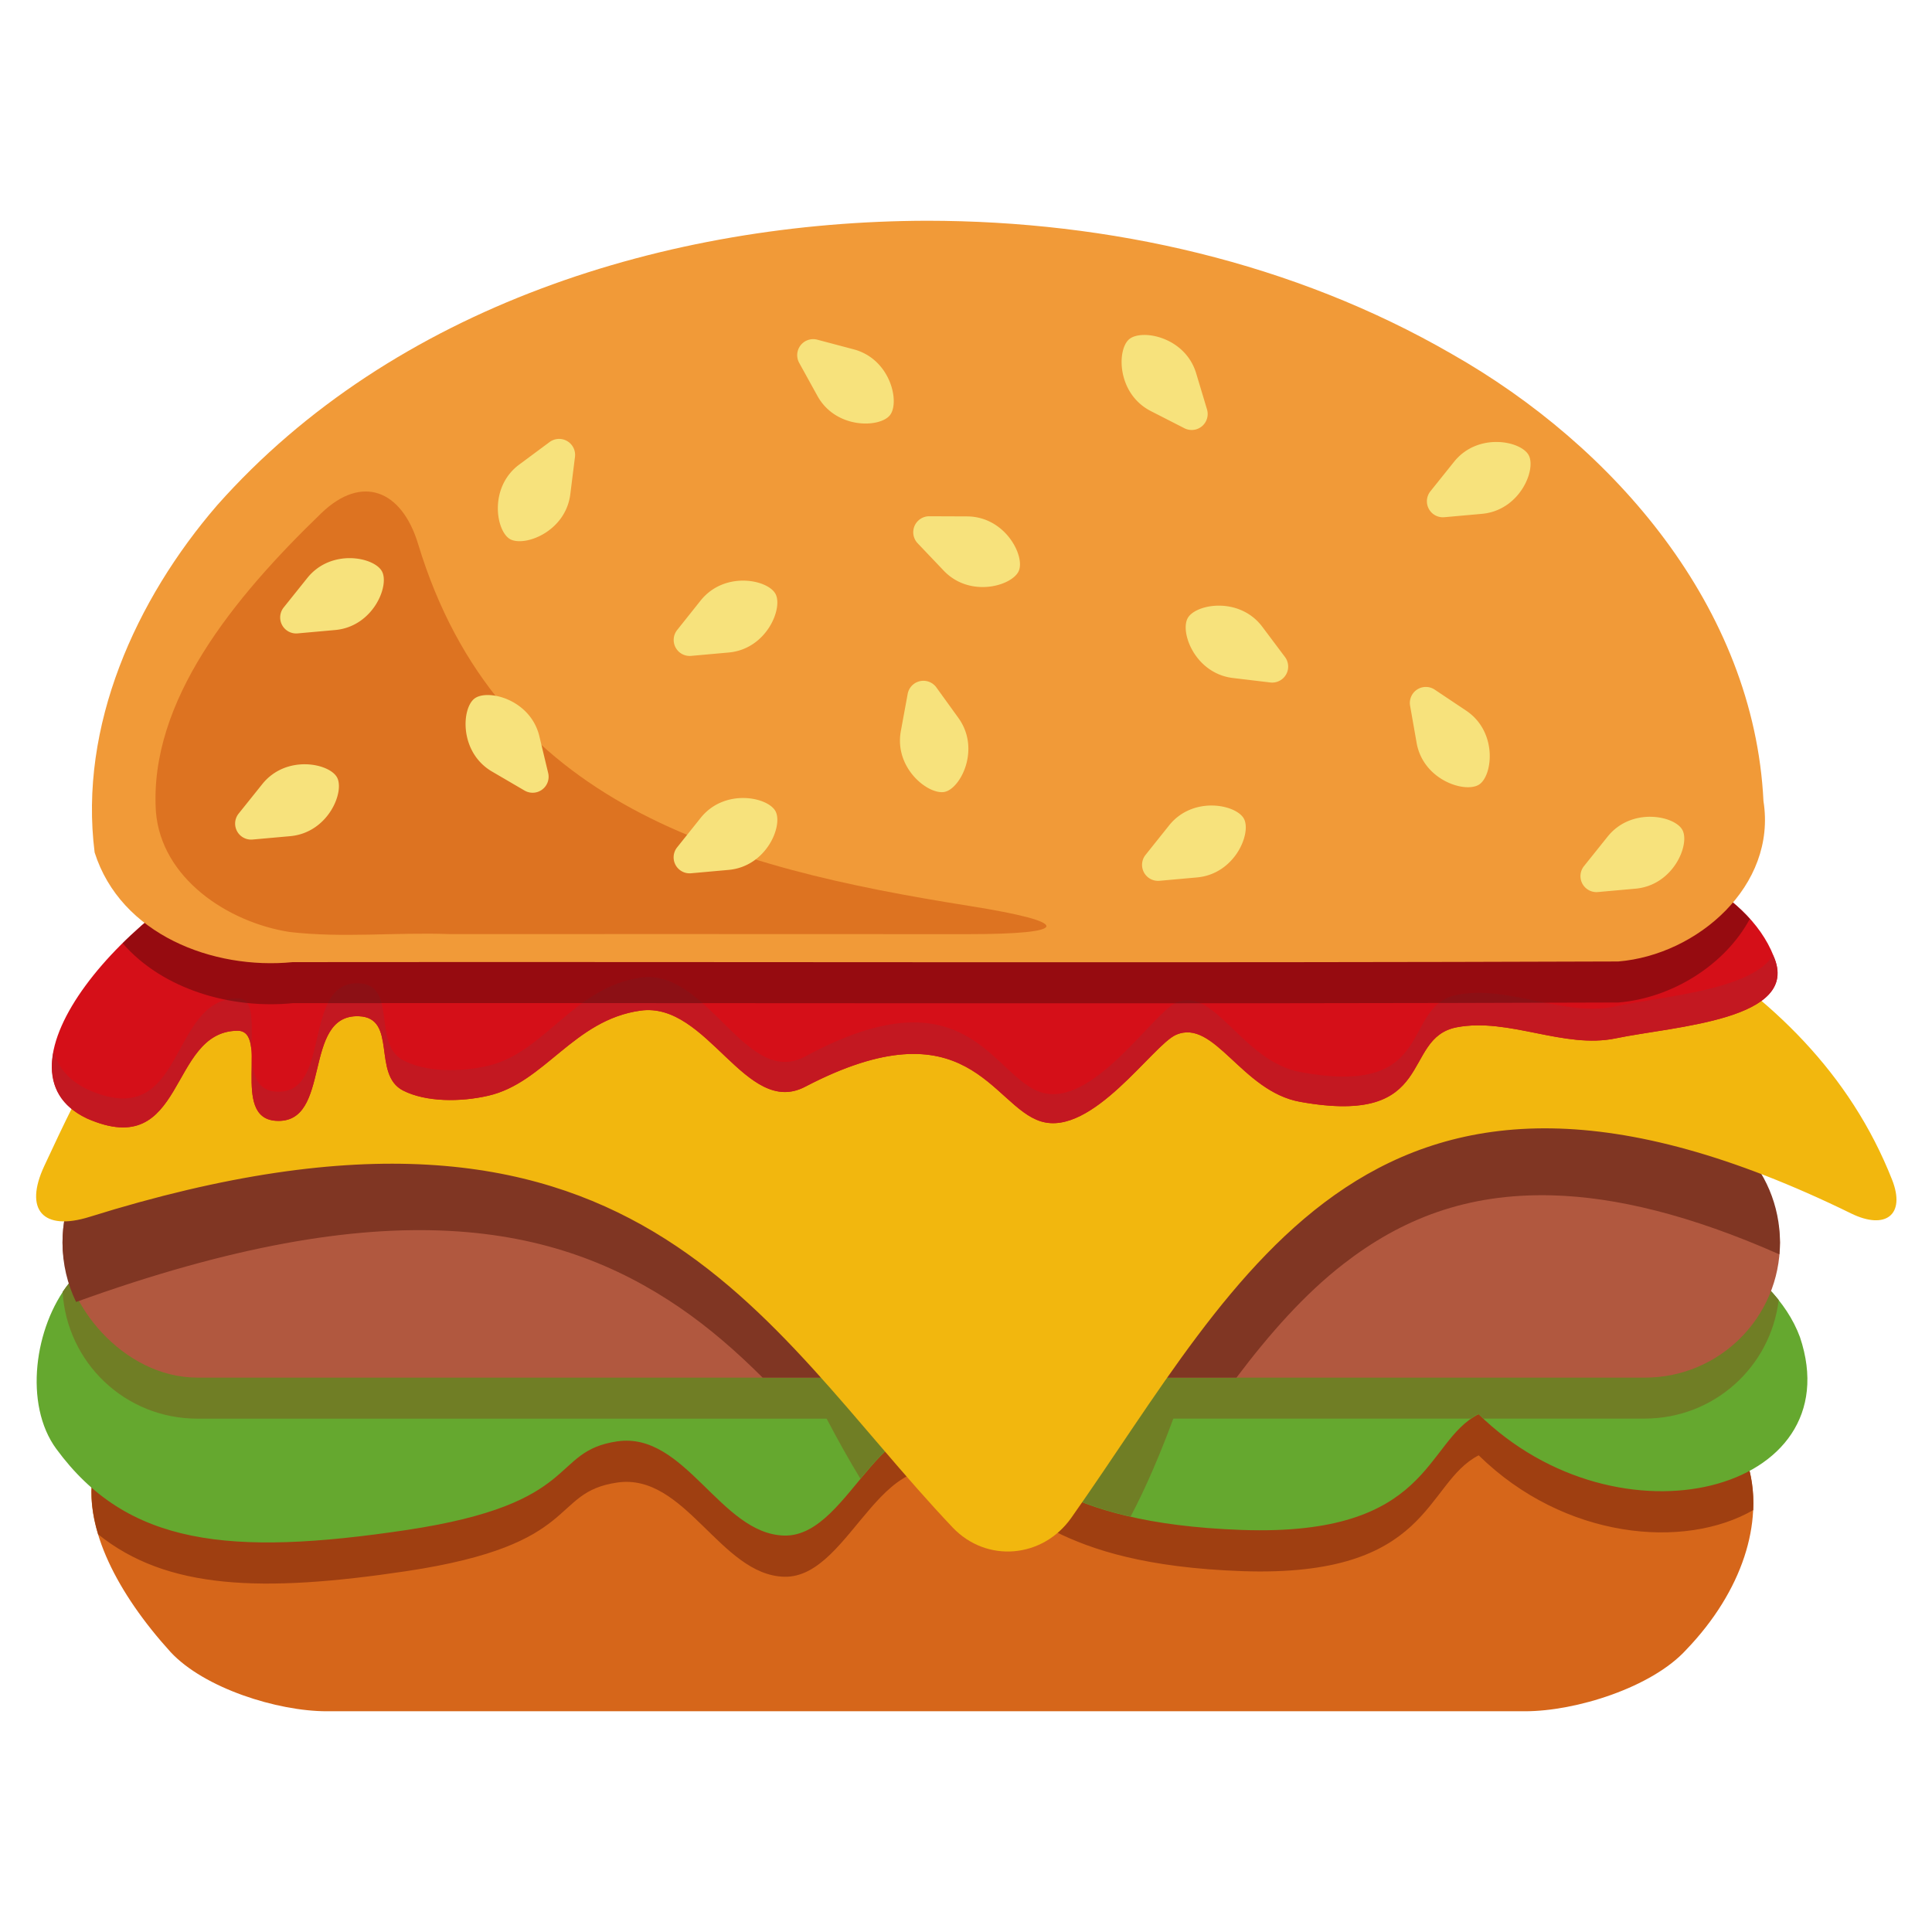 <?xml version="1.0" encoding="UTF-8" standalone="no"?>
<!-- Created with Inkscape (http://www.inkscape.org/) -->

<svg
   width="100"
   height="100"
   viewBox="0 0 26.458 26.458"
   version="1.1"
   id="svg28445"
   xml:space="preserve"
   inkscape:version="1.2 (dc2aedaf03, 2022-05-15)"
   sodipodi:docname="burger icon.svg"
   xmlns:inkscape="http://www.inkscape.org/namespaces/inkscape"
   xmlns:sodipodi="http://sodipodi.sourceforge.net/DTD/sodipodi-0.dtd"
   xmlns="http://www.w3.org/2000/svg"
   xmlns:svg="http://www.w3.org/2000/svg"><sodipodi:namedview
     id="namedview28447"
     pagecolor="#505050"
     bordercolor="#ffffff"
     borderopacity="1"
     inkscape:showpageshadow="0"
     inkscape:pageopacity="0"
     inkscape:pagecheckerboard="1"
     inkscape:deskcolor="#505050"
     inkscape:document-units="mm"
     showgrid="false"
     inkscape:zoom="3.1190492"
     inkscape:cx="-16.190831"
     inkscape:cy="59.312947"
     inkscape:window-width="1366"
     inkscape:window-height="705"
     inkscape:window-x="-8"
     inkscape:window-y="-8"
     inkscape:window-maximized="1"
     inkscape:current-layer="layer1" /><defs
     id="defs28442"><inkscape:path-effect
       effect="fillet_chamfer"
       id="path-effect40569"
       is_visible="true"
       lpeversion="1"
       nodesatellites_param="F,0,0,1,0,1.401,0,1 @ F,0,0,1,0,0,0,1 @ F,0,0,1,0,0,0,1 @ F,0,0,1,0,0,0,1 @ F,0,0,1,0,2.604,0,1"
       unit="px"
       method="auto"
       mode="F"
       radius="0"
       chamfer_steps="1"
       flexible="false"
       use_knot_distance="true"
       apply_no_radius="true"
       apply_with_radius="true"
       only_selected="false"
       hide_knots="false" /><inkscape:path-effect
       effect="fillet_chamfer"
       id="path-effect31742"
       is_visible="true"
       lpeversion="1"
       nodesatellites_param="F,0,0,1,0,0,0,1 @ F,0,0,1,0,0,0,1 @ F,0,0,1,0,0.941,0,1 @ F,0,0,1,0,1.229,0,1 @ F,0,0,1,0,1.207,0,1 @ F,0,0,1,0,0,0,1"
       unit="px"
       method="auto"
       mode="F"
       radius="0"
       chamfer_steps="1"
       flexible="false"
       use_knot_distance="true"
       apply_no_radius="true"
       apply_with_radius="true"
       only_selected="false"
       hide_knots="false" /></defs><g
     inkscape:label="Layer 1"
     inkscape:groupmode="layer"
     id="layer1"><g
       id="g45857"><path
         id="path31207"
         style="fill:#d6661a;fill-opacity:1;fill-rule:evenodd;stroke-width:0.237"
         d="m 3.508,18.796 c -2.943,0.307 -2.64,2.21 -1.172,3.828 0.459,0.495 1.463,0.811 2.139,0.811 H 20.885 c 0.698,0 1.735,-0.326 2.205,-0.84 1.564,-1.628 1.102,-3.753 -1.125,-3.799 z"
         sodipodi:nodetypes="ccssccc" /><path
         id="path41983"
         style="display:inline;mix-blend-mode:normal;fill:#9f3f11;fill-opacity:1;stroke:none;stroke-width:0.547;stroke-linecap:square;stroke-linejoin:round;stroke-dasharray:none;stroke-opacity:1;stop-color:#000000"
         d="m 3.508,18.796 c -1.981,0.207 -2.49,1.137 -2.164,2.216 0.938,0.754 2.237,0.802 4.224,0.504 2.426,-0.364 1.952,-1.076 2.884,-1.213 0.932,-0.137 1.413,1.269 2.289,1.29 0.945,0.022 1.356,-2.096 2.534,-1.274 0.745,0.236 1.13,1.105 3.732,1.197 2.602,0.092 2.496,-1.203 3.243,-1.586 1.173,1.151 2.817,1.294 3.76,0.75 0.045,-1.019 -0.657,-1.854 -2.043,-1.882 z" /><path
         id="path31255"
         style="display:inline;fill:#65a82f;fill-opacity:1;stroke:none;stroke-width:0.547;stroke-linecap:square;stroke-linejoin:round;stroke-dasharray:none;stroke-opacity:1;stop-color:#000000"
         d="m 3.663,16.721 c -0.966,0.145 -2.127,0.11 -2.718,0.854 -0.472,0.593 -0.623,1.656 -0.174,2.267 0.971,1.323 2.371,1.474 4.797,1.111 2.426,-0.364 1.952,-1.076 2.884,-1.214 0.932,-0.137 1.413,1.269 2.288,1.29 0.945,0.022 1.356,-2.096 2.534,-1.274 0.745,0.236 1.13,1.105 3.731,1.197 2.602,0.092 2.496,-1.203 3.243,-1.586 1.924,1.887 5.114,1.065 4.402,-1.054 -0.362,-0.982 -1.722,-1.707 -3.118,-1.59 0,0 -12.035,-0.877 -17.869,4.3e-5 z"
         sodipodi:nodetypes="aaaczaccccaaa" /><path
         id="rect43781"
         style="display:inline;fill:#707e25;fill-opacity:1;stroke:none;stroke-width:0.517;stroke-linecap:square;stroke-linejoin:round;stroke-dasharray:none;stroke-opacity:1;stop-color:#000000"
         d="m 11.137,16.332 c -0.303,-6.86e-4 -0.607,2.54e-4 -0.909,0.002 -0.081,5.16e-4 -0.161,0.002 -0.241,0.002 -0.269,0.002 -0.538,0.006 -0.805,0.01 -0.045,8.02e-4 -0.09,0.001 -0.135,0.002 -0.106,0.002 -0.212,0.005 -0.317,0.007 -0.101,0.002 -0.201,0.005 -0.301,0.008 -0.109,0.003 -0.219,0.006 -0.328,0.009 -0.042,0.001 -0.083,0.003 -0.125,0.004 -0.129,0.004 -0.258,0.009 -0.386,0.014 -0.102,0.004 -0.203,0.008 -0.303,0.013 -0.114,0.005 -0.228,0.011 -0.341,0.016 -0.075,0.004 -0.149,0.007 -0.223,0.012 -0.195,0.011 -0.388,0.023 -0.578,0.035 -0.04,0.003 -0.079,0.005 -0.119,0.008 -0.162,0.011 -0.322,0.023 -0.48,0.036 -0.052,0.004 -0.104,0.008 -0.156,0.013 -0.179,0.015 -0.355,0.032 -0.527,0.049 -0.006,6.01e-4 -0.012,0.001 -0.018,0.002 -0.036,0.004 -0.071,0.008 -0.107,0.012 -0.136,0.014 -0.27,0.029 -0.402,0.045 -0.08,0.01 -0.159,0.019 -0.237,0.029 -0.031,0.004 -0.062,0.008 -0.093,0.012 -0.117,0.016 -0.232,0.032 -0.344,0.049 -0.06,0.009 -0.121,0.017 -0.183,0.025 -0.062,0.008 -0.124,0.015 -0.187,0.023 -0.125,0.014 -0.252,0.028 -0.379,0.042 -0.063,0.007 -0.127,0.015 -0.191,0.023 -0.063,0.008 -0.126,0.016 -0.189,0.025 -0.115,0.017 -0.23,0.036 -0.341,0.059 -0.01,0.002 -0.02,0.003 -0.03,0.005 -0.06,0.013 -0.12,0.027 -0.179,0.042 -0.074,0.019 -0.147,0.042 -0.218,0.067 -0.07,0.024 -0.138,0.049 -0.204,0.079 -0.027,0.012 -0.053,0.024 -0.079,0.037 -0.052,0.026 -0.102,0.054 -0.151,0.084 -0.024,0.015 -0.048,0.031 -0.071,0.047 -0.07,0.049 -0.137,0.104 -0.198,0.164 -0.041,0.041 -0.081,0.084 -0.118,0.131 -0.029,0.037 -0.057,0.074 -0.084,0.114 -5.0904e-4,7.65e-4 -0.001,0.001 -0.002,0.002 -2.268e-4,3.41e-4 -3.2297e-4,7.56e-4 -5.4967e-4,0.001 0.058,0.972 0.859,1.737 1.845,1.737 h 8.618 c 0.158,0.302 0.312,0.574 0.462,0.822 0.408,-0.493 0.828,-0.959 1.489,-0.498 0.567,0.18 0.926,0.726 2.212,1.017 0.204,-0.387 0.399,-0.839 0.585,-1.342 h 4.072 c 0.016,-0.011 0.032,-0.022 0.049,-0.032 0.018,-0.011 0.037,-0.022 0.057,-0.032 0.022,0.022 0.045,0.043 0.068,0.064 h 2.209 c 0.948,0 1.724,-0.706 1.835,-1.623 -9e-5,-1.13e-4 9.1e-5,-4.36e-4 0,-5.49e-4 -0.002,-0.002 -0.004,-0.004 -0.005,-0.007 -0.009,-0.012 -0.019,-0.024 -0.029,-0.035 -0.011,-0.013 -0.023,-0.026 -0.034,-0.04 -0.004,-0.005 -0.008,-0.01 -0.013,-0.015 -0.004,-0.004 -0.008,-0.009 -0.012,-0.013 -0.01,-0.011 -0.02,-0.022 -0.031,-0.033 -0.034,-0.036 -0.07,-0.072 -0.107,-0.107 -0.002,-0.002 -0.004,-0.004 -0.006,-0.005 -6.64e-4,-6.16e-4 -0.002,-10e-4 -0.002,-0.002 -0.04,-0.037 -0.082,-0.073 -0.125,-0.108 -0.003,-0.002 -0.006,-0.005 -0.009,-0.008 -0.002,-0.002 -0.004,-0.003 -0.006,-0.004 -0.043,-0.035 -0.088,-0.068 -0.134,-0.101 -0.002,-0.002 -0.005,-0.004 -0.007,-0.005 -0.004,-0.003 -0.008,-0.005 -0.012,-0.008 -0.04,-0.028 -0.081,-0.055 -0.123,-0.081 -0.008,-0.005 -0.015,-0.01 -0.023,-0.015 -0.007,-0.004 -0.014,-0.008 -0.021,-0.013 -0.043,-0.026 -0.087,-0.051 -0.132,-0.075 -0.004,-0.002 -0.007,-0.004 -0.01,-0.006 -0.002,-0.001 -0.004,-0.002 -0.007,-0.003 -0.051,-0.027 -0.102,-0.053 -0.154,-0.078 -0.013,-0.006 -0.026,-0.012 -0.04,-0.018 -0.107,-0.048 -0.217,-0.091 -0.331,-0.129 -0.008,-0.003 -0.016,-0.006 -0.024,-0.008 -0.059,-0.019 -0.118,-0.037 -0.179,-0.053 -0.001,-3.47e-4 -0.003,-7.54e-4 -0.004,-0.001 -0.004,-9.3e-4 -0.007,-0.002 -0.01,-0.003 -0.058,-0.015 -0.116,-0.029 -0.175,-0.041 -0.005,-9.87e-4 -0.009,-0.002 -0.014,-0.003 -0.002,-4.18e-4 -0.004,-6.84e-4 -0.006,-0.001 -0.06,-0.013 -0.122,-0.023 -0.183,-0.033 -0.011,-0.002 -0.023,-0.003 -0.034,-0.005 -0.059,-0.009 -0.118,-0.017 -0.178,-0.023 -0.004,-3.54e-4 -0.007,-7.56e-4 -0.011,-0.001 -0.006,-5.28e-4 -0.011,-5.95e-4 -0.017,-0.001 -0.064,-0.006 -0.128,-0.01 -0.192,-0.012 -5.49e-4,-2e-5 -0.001,1.9e-5 -0.002,0 -1.82e-4,-6e-6 -3.67e-4,6e-6 -5.5e-4,0 -0.064,-0.002 -0.128,-0.003 -0.192,-0.002 -0.014,2.49e-4 -0.028,6.82e-4 -0.042,0.001 -0.064,0.002 -0.127,0.005 -0.191,0.01 0,0 -0.335,-0.024 -0.814,-0.054 -0.026,-0.002 -0.051,-0.003 -0.078,-0.005 -0.024,-0.002 -0.061,-0.003 -0.086,-0.005 -0.248,-0.015 -0.536,-0.033 -0.863,-0.052 -0.027,-0.002 -0.048,-0.003 -0.075,-0.004 -0.003,-1.66e-4 -0.007,-3.83e-4 -0.01,-5.5e-4 -0.38,-0.021 -0.81,-0.044 -1.275,-0.067 -0.014,-6.93e-4 -0.029,-0.002 -0.043,-0.002 -0.274,-0.014 -0.55,-0.027 -0.848,-0.04 -0.008,-3.67e-4 -0.017,-7.32e-4 -0.025,-0.001 -0.028,-0.001 -0.06,-0.003 -0.089,-0.004 -0.295,-0.013 -0.605,-0.025 -0.919,-0.037 -0.135,-0.005 -0.269,-0.011 -0.407,-0.016 -0.359,-0.013 -0.727,-0.025 -1.104,-0.037 -0.27,-0.008 -0.544,-0.016 -0.821,-0.023 -0.008,-2.02e-4 -0.016,-3.49e-4 -0.024,-5.5e-4 -0.007,-1.65e-4 -0.014,-3.85e-4 -0.02,-5.5e-4 -0.031,-7.54e-4 -0.063,-0.002 -0.093,-0.002 -0.262,-0.006 -0.526,-0.012 -0.792,-0.016 -0.022,-4.03e-4 -0.044,-7.06e-4 -0.066,-0.001 -0.031,-5.58e-4 -0.063,-0.001 -0.094,-0.002 -0.225,-0.004 -0.453,-0.007 -0.68,-0.01 -0.097,-0.001 -0.194,-0.002 -0.292,-0.003 -0.292,-0.003 -0.584,-0.005 -0.877,-0.005 z" /><rect
         style="display:inline;fill:#b1583f;fill-opacity:1;stroke:none;stroke-width:0.517;stroke-linecap:square;stroke-linejoin:round;stroke-dasharray:none;stroke-opacity:1;stop-color:#000000"
         id="rect31232"
         width="23.52"
         height="3.698"
         x="0.856"
         y="15.168"
         ry="1.849" /><path
         id="path43771"
         style="color:#000000;fill:#803623;stroke-width:0.713;stroke-linecap:square;stroke-linejoin:round"
         d="m 2.705,15.168 c -1.024,0 -1.849,0.825 -1.849,1.849 0,0.292 0.067,0.568 0.186,0.813 4.268,-1.543 6.572,-1.079 8.262,0.074 0.41,0.28 0.784,0.607 1.14,0.962 h 6.489 c 0.453,-0.601 0.93,-1.142 1.468,-1.559 0.783,-0.606 1.677,-0.97 2.863,-0.937 0.86,0.024 1.881,0.267 3.104,0.808 0.005,-0.053 0.008,-0.108 0.008,-0.162 0,-1.024 -0.825,-1.849 -1.849,-1.849 z" /><path
         id="rect31323"
         style="fill:#f2b70e;fill-opacity:1;stroke-width:0.722;stroke-linecap:square;stroke-linejoin:round;stop-color:#000000"
         d="M 2.62,12.92 22.925,12.847 c 1.339,0.816 2.412,1.854 2.986,3.308 0.191,0.483 -0.091,0.692 -0.558,0.464 -6.556,-3.211 -8.36,0.877 -10.682,4.167 -0.391,0.554 -1.159,0.623 -1.626,0.131 C 10.4,18.126 8.707,14.326 1.225,16.665 0.589,16.863 0.325,16.57 0.607,15.966 1.127,14.85 1.655,13.739 2.62,12.92 Z"
         sodipodi:nodetypes="cccccc"
         inkscape:path-effect="#path-effect31742"
         inkscape:original-d="M 2.6204414,12.91996 22.925158,12.84744 c 1.600313,0.97486 2.820034,2.266878 3.263258,4.205977 C 18.229774,12.675984 16.77594,18.288081 13.933069,21.767011 10.552493,18.884554 9.4034594,13.635309 0.08235169,17.053416 0.8285619,15.60905 1.3392601,14.007675 2.6204414,12.919957 Z" /><path
         id="rect31234"
         style="display:inline;fill:#d50f18;fill-opacity:1;stroke:none;stroke-width:0.522;stroke-linecap:square;stroke-linejoin:round;stroke-dasharray:none;stroke-opacity:1;stop-color:#000000"
         d="m 3.611,11.625 c -1.864,0.737 -3.837,3.026 -2.418,3.693 1.359,0.596 1.105,-1.192 2.056,-1.203 0.446,-0.005 -0.097,1.186 0.523,1.233 0.788,0.059 0.352,-1.462 1.143,-1.431 0.533,0.021 0.176,0.8 0.606,1.018 0.313,0.159 0.785,0.158 1.164,0.071 0.777,-0.177 1.169,-1.039 2.087,-1.166 0.918,-0.127 1.441,1.467 2.254,1.043 2.224,-1.161 2.558,0.268 3.23,0.474 0.7,0.215 1.532,-1.046 1.848,-1.185 0.526,-0.231 0.899,0.773 1.7,0.917 1.894,0.341 1.369,-0.873 2.148,-1.021 0.715,-0.135 1.465,0.3 2.177,0.151 0.795,-0.166 2.547,-0.249 2.16,-1.126 -0.356,-0.908 -1.697,-1.578 -3.072,-1.47 0,0 -12.029,-1.829 -17.605,3.9e-5 z"
         sodipodi:nodetypes="ccsaaaazssssaacac" /><path
         id="path42102"
         style="display:inline;fill:#c31821;fill-opacity:1;stroke:none;stroke-width:0.522;stroke-linecap:square;stroke-linejoin:round;stroke-dasharray:none;stroke-opacity:1;stop-color:#000000"
         d="m 24.282,13.078 c -0.288,0.483 -1.522,0.566 -2.153,0.703 -0.712,0.154 -1.462,-0.297 -2.176,-0.157 -0.779,0.153 -0.253,1.411 -2.147,1.057 -0.801,-0.15 -1.174,-1.189 -1.7,-0.95 -0.317,0.144 -1.149,1.45 -1.849,1.228 -0.672,-0.214 -1.006,-1.694 -3.23,-0.491 -0.813,0.44 -1.335,-1.212 -2.253,-1.08 -0.918,0.132 -1.31,1.024 -2.087,1.207 -0.379,0.089 -0.85,0.091 -1.164,-0.074 C 5.092,14.295 5.449,13.487 4.915,13.466 4.124,13.434 4.56,15.01 3.772,14.949 3.152,14.901 3.696,13.666 3.25,13.671 2.298,13.683 2.553,15.534 1.194,14.917 0.934,14.791 0.788,14.608 0.735,14.389 c -0.08,0.396 0.042,0.733 0.459,0.929 1.359,0.596 1.105,-1.191 2.056,-1.202 0.446,-0.005 -0.098,1.186 0.522,1.233 0.788,0.059 0.352,-1.462 1.143,-1.432 0.533,0.021 0.176,0.8 0.606,1.018 0.313,0.159 0.785,0.158 1.164,0.071 0.777,-0.177 1.169,-1.039 2.087,-1.166 0.918,-0.127 1.44,1.467 2.253,1.043 2.224,-1.161 2.558,0.268 3.23,0.474 0.7,0.215 1.532,-1.046 1.849,-1.185 0.526,-0.231 0.899,0.773 1.7,0.917 1.894,0.341 1.368,-0.873 2.147,-1.021 0.715,-0.135 1.464,0.3 2.176,0.152 0.795,-0.166 2.547,-0.249 2.16,-1.126 -0.002,-0.006 -0.005,-0.011 -0.007,-0.017 z" /><path
         id="path42028"
         style="display:inline;fill:#400507;fill-opacity:0.417;fill-rule:evenodd;stroke-width:0.281"
         d="m 10.899,10.813 c -2.691,-0.013 -5.371,0.183 -7.287,0.812 -0.688,0.272 -1.391,0.756 -1.933,1.292 0.552,0.637 1.492,0.904 2.33,0.821 6.051,-0.006 12.103,0.013 18.153,-0.009 0.727,-0.059 1.457,-0.507 1.802,-1.146 -0.57,-0.633 -1.647,-1.045 -2.747,-0.958 0,0 -5.181,-0.787 -10.318,-0.812 z" /><path
         id="path31140"
         style="display:inline;fill:#f19a38;fill-opacity:1;fill-rule:evenodd;stroke-width:0.281"
         d="M 12.7,3.023 C 9.144,3.03 5.389,4.197 2.974,6.919 1.859,8.21 1.077,9.943 1.296,11.674 c 0.356,1.123 1.62,1.61 2.713,1.502 6.051,-0.006 12.102,0.013 18.153,-0.009 1.083,-0.089 2.173,-1.037 1.988,-2.196 C 24.021,8.321 22.104,6.109 19.882,4.848 17.715,3.595 15.192,3.025 12.7,3.023 Z" /><path
         id="path40564"
         style="display:inline;fill:#d6661a;fill-opacity:0.745;fill-rule:evenodd;stroke-width:0.271"
         d="M 4.399,7.029 C 3.205,8.181 2.038,9.601 2.135,11.114 c 0.072,0.915 0.987,1.518 1.83,1.649 0.725,0.085 1.459,0.002 2.188,0.029 2.364,-0.001 4.727,4.41e-4 7.091,0.001 1.438,4.83e-4 1.449,-0.162 0.029,-0.387 C 9.939,11.876 6.815,11.039 5.726,7.45 5.502,6.71 4.956,6.491 4.399,7.029 Z"
         inkscape:path-effect="#path-effect40569"
         inkscape:original-d="M 5.4319958,6.0818686 C 4.0033464,7.3514662 2.0095685,9.154631 2.1349626,11.114072 c 0.072297,0.915484 0.987023,1.517774 1.8303235,1.649104 0.7250017,0.08472 1.4588584,0.0015 2.1882192,0.02871 3.2316997,-0.0016 6.4633997,0.002 9.6950987,0.0016 C 11.287862,12.063058 6.2424558,11.932107 5.4319958,6.0818686 Z"
         sodipodi:nodetypes="cccccc" /><path
         id="path39715"
         style="fill:#f7e27c;fill-opacity:1;fill-rule:evenodd;stroke-width:0.062"
         d="m 16.884,9.285 c -0.519,-0.063 -0.729,-0.63 -0.617,-0.823 0.112,-0.193 0.708,-0.295 1.021,0.123 l 0.309,0.412 a 0.219,0.219 0 0 1 -0.202,0.349 z"
         sodipodi:nodetypes="ssscs" /><path
         id="path39717"
         style="fill:#f7e27c;fill-opacity:1;fill-rule:evenodd;stroke-width:0.062"
         d="m 13.125,9.832 c 0.306,0.424 0.032,0.963 -0.186,1.012 -0.218,0.049 -0.697,-0.32 -0.602,-0.834 l 0.093,-0.506 a 0.219,0.219 0 0 1 0.394,-0.089 z"
         sodipodi:nodetypes="ssscs" /><path
         id="path39719"
         style="fill:#f7e27c;fill-opacity:1;fill-rule:evenodd;stroke-width:0.062"
         d="m 13.243,7.072 c 0.523,0.002 0.797,0.541 0.709,0.746 -0.088,0.205 -0.669,0.375 -1.029,-0.004 L 12.568,7.441 a 0.219,0.219 0 0 1 0.16,-0.371 z"
         sodipodi:nodetypes="ssscs" /><path
         id="path39733"
         style="fill:#f7e27c;fill-opacity:1;fill-rule:evenodd;stroke-width:0.062"
         d="M 9.595,8.224 C 9.922,7.816 10.514,7.936 10.62,8.133 10.726,8.329 10.498,8.89 9.978,8.936 L 9.465,8.982 A 0.219,0.219 0 0 1 9.274,8.627 Z"
         sodipodi:nodetypes="ssscs" /><path
         id="path39735"
         style="fill:#f7e27c;fill-opacity:1;fill-rule:evenodd;stroke-width:0.062"
         d="m 3.591,10.739 c 0.326,-0.408 0.919,-0.288 1.025,-0.092 0.106,0.197 -0.122,0.757 -0.642,0.804 L 3.46,11.497 A 0.219,0.219 0 0 1 3.269,11.141 Z"
         sodipodi:nodetypes="ssscs" /><path
         id="path39737"
         style="fill:#f7e27c;fill-opacity:1;fill-rule:evenodd;stroke-width:0.062"
         d="M 4.207,7.917 C 4.533,7.508 5.126,7.628 5.231,7.825 5.337,8.021 5.109,8.582 4.589,8.628 L 4.076,8.674 A 0.219,0.219 0 0 1 3.885,8.319 Z"
         sodipodi:nodetypes="ssscs" /><path
         id="path39739"
         style="fill:#f7e27c;fill-opacity:1;fill-rule:evenodd;stroke-width:0.062"
         d="M 19.911,6.326 C 20.237,5.917 20.83,6.037 20.935,6.234 21.041,6.43 20.814,6.991 20.293,7.037 L 19.78,7.083 A 0.219,0.219 0 0 1 19.589,6.728 Z"
         sodipodi:nodetypes="ssscs" /><path
         id="path39741"
         style="fill:#f7e27c;fill-opacity:1;fill-rule:evenodd;stroke-width:0.062"
         d="m 16.01,11.304 c 0.326,-0.408 0.919,-0.288 1.025,-0.092 0.106,0.197 -0.122,0.757 -0.642,0.804 l -0.513,0.046 a 0.219,0.219 0 0 1 -0.191,-0.356 z"
         sodipodi:nodetypes="ssscs" /><path
         id="path39743"
         style="fill:#f7e27c;fill-opacity:1;fill-rule:evenodd;stroke-width:0.062"
         d="m 9.595,11.201 c 0.326,-0.408 0.919,-0.288 1.025,-0.092 0.106,0.197 -0.122,0.757 -0.642,0.804 l -0.513,0.046 A 0.219,0.219 0 0 1 9.274,11.603 Z"
         sodipodi:nodetypes="ssscs" /><path
         id="path39721"
         style="fill:#f7e27c;fill-opacity:1;fill-rule:evenodd;stroke-width:0.062"
         d="m 22.015,11.458 c 0.326,-0.408 0.919,-0.288 1.025,-0.092 0.106,0.197 -0.122,0.757 -0.642,0.804 l -0.513,0.046 A 0.219,0.219 0 0 1 21.693,11.86 Z"
         sodipodi:nodetypes="ssscs" /><path
         id="path39723"
         style="fill:#f7e27c;fill-opacity:1;fill-rule:evenodd;stroke-width:0.062"
         d="M 7.81,6.769 C 7.744,7.287 7.176,7.494 6.983,7.382 6.791,7.269 6.692,6.672 7.112,6.361 L 7.526,6.054 a 0.219,0.219 0 0 1 0.348,0.204 z"
         sodipodi:nodetypes="ssscs" /><path
         id="path39725"
         style="fill:#f7e27c;fill-opacity:1;fill-rule:evenodd;stroke-width:0.062"
         d="M 6.738,10.566 C 6.287,10.302 6.32,9.698 6.5,9.565 6.679,9.432 7.266,9.577 7.387,10.085 L 7.507,10.586 a 0.219,0.219 0 0 1 -0.324,0.24 z"
         sodipodi:nodetypes="ssscs" /><path
         id="path39727"
         style="fill:#f7e27c;fill-opacity:1;fill-rule:evenodd;stroke-width:0.062"
         d="m 20.077,9.731 c 0.435,0.29 0.366,0.891 0.179,1.013 -0.187,0.122 -0.765,-0.057 -0.856,-0.571 L 19.311,9.666 A 0.219,0.219 0 0 1 19.649,9.445 Z"
         sodipodi:nodetypes="ssscs" /><path
         id="path39729"
         style="fill:#f7e27c;fill-opacity:1;fill-rule:evenodd;stroke-width:0.062"
         d="M 15.761,5.63 C 15.295,5.392 15.293,4.788 15.464,4.645 15.636,4.502 16.23,4.612 16.381,5.112 l 0.148,0.493 a 0.219,0.219 0 0 1 -0.31,0.259 z"
         sodipodi:nodetypes="ssscs" /><path
         id="path39731"
         style="fill:#f7e27c;fill-opacity:1;fill-rule:evenodd;stroke-width:0.062"
         d="m 11.691,4.784 c 0.505,0.134 0.635,0.725 0.497,0.901 -0.137,0.176 -0.742,0.194 -0.994,-0.264 L 10.945,4.97 a 0.219,0.219 0 0 1 0.248,-0.318 z"
         sodipodi:nodetypes="ssscs" /></g></g></svg>
